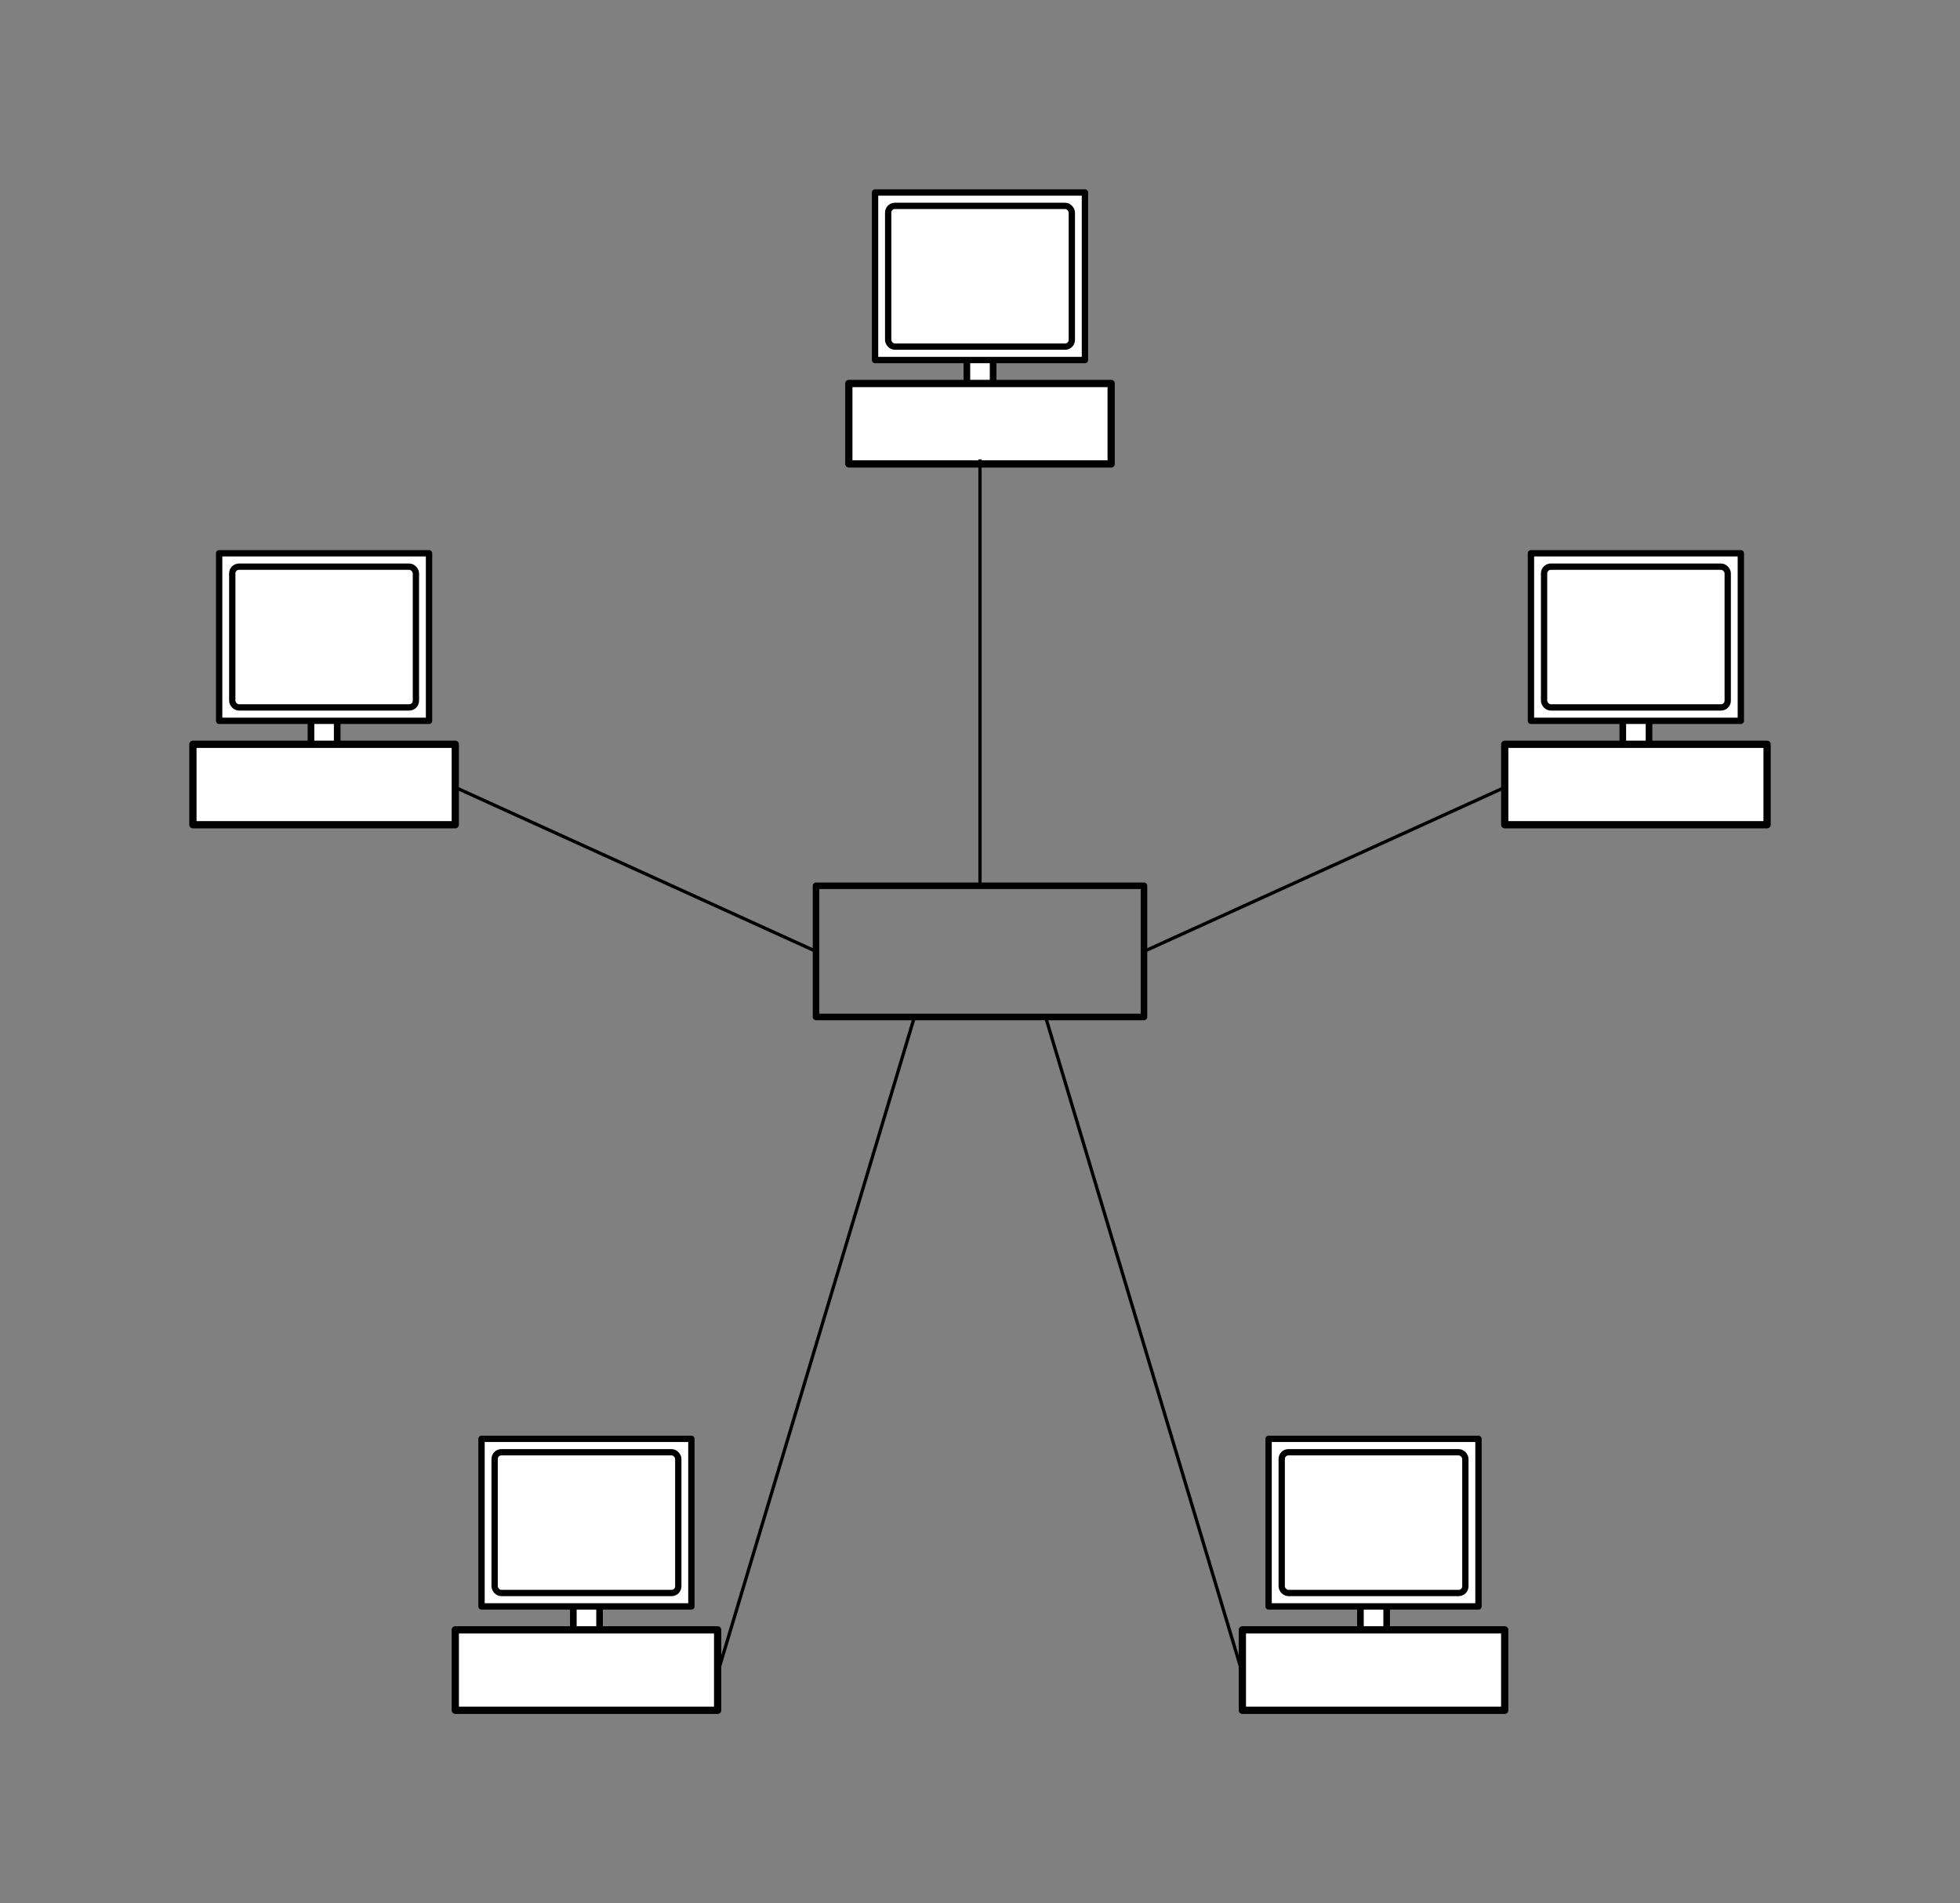 <?xml version="1.0" encoding="UTF-8" standalone="no"?>
<!-- Created with Inkscape (http://www.inkscape.org/) -->

<svg
   xmlns:dc="http://purl.org/dc/elements/1.1/"
   xmlns:cc="http://creativecommons.org/ns#"
   xmlns:rdf="http://www.w3.org/1999/02/22-rdf-syntax-ns#"
   xmlns:svg="http://www.w3.org/2000/svg"
   xmlns="http://www.w3.org/2000/svg"
   xmlns:sodipodi="http://sodipodi.sourceforge.net/DTD/sodipodi-0.dtd"
   xmlns:inkscape="http://www.inkscape.org/namespaces/inkscape"
   width="168.669mm"
   height="163.764mm"
   viewBox="0 0 597.648 580.268"
   id="svg4240"
   version="1.1"
   inkscape:version="0.91 r"
   sodipodi:docname="network_star_topology.svg">
  <rect x="0" y="0" width="597.648" height="580.268" fill="#808080" stroke="none"/>
  <defs
     id="defs4242" />
  <sodipodi:namedview
     id="base"
     pagecolor="#ffffff"
     bordercolor="#666666"
     borderopacity="1.0"
     inkscape:pageopacity="0.0"
     inkscape:pageshadow="2"
     inkscape:zoom="0.98994949"
     inkscape:cx="95.790197"
     inkscape:cy="133.76381"
     inkscape:document-units="px"
     inkscape:current-layer="layer1"
     showgrid="true"
     showguides="true"
     inkscape:guide-bbox="true"
     inkscape:snap-center="true"
     fit-margin-top="5"
     fit-margin-left="5"
     fit-margin-right="5"
     fit-margin-bottom="5"
     inkscape:window-width="1855"
     inkscape:window-height="1176"
     inkscape:window-x="65"
     inkscape:window-y="24"
     inkscape:window-maximized="1">
    <inkscape:grid
       type="xygrid"
       id="grid4788"
       originx="-101.176"
       originy="-339.796" />
    <sodipodi:guide
       position="238.824,260.204"
       orientation="0,1"
       id="guide4851" />
    <sodipodi:guide
       position="298.824,120.204"
       orientation="1,0"
       id="guide4853" />
    <sodipodi:guide
       position="-1.176,90.204"
       orientation="1,0"
       id="guide4855" />
    <sodipodi:guide
       position="598.824,-79.796"
       orientation="1,0"
       id="guide4857" />
    <sodipodi:guide
       position="168.824,560.204"
       orientation="0,1"
       id="guide4859" />
    <sodipodi:guide
       position="388.824,-39.796"
       orientation="0,1"
       id="guide4861" />
    <sodipodi:guide
       position="58.824,320.204"
       orientation="1,0"
       id="guide4979" />
    <sodipodi:guide
       position="198.824,400.204"
       orientation="0,1"
       id="guide4981" />
    <sodipodi:guide
       position="538.824,320.204"
       orientation="1,0"
       id="guide4999" />
    <sodipodi:guide
       position="438.824,60.204"
       orientation="0,1"
       id="guide5017" />
    <sodipodi:guide
       position="158.824,70.204"
       orientation="1,0"
       id="guide5071" />
    <sodipodi:guide
       position="438.824,110.204"
       orientation="1,0"
       id="guide5073" />
  </sodipodi:namedview>
  <g
     inkscape:label="Layer 1"
     inkscape:groupmode="layer"
     id="layer1"
     transform="translate(-101.176,-132.299)">
    <g
       id="g4844-8"
       transform="translate(281.283,-311.283)">
      <g
         transform="translate(-426.283,30.403)"
         id="g4283-7-1-15">
        <rect
           style="opacity:1;fill:#ffffff;fill-opacity:1;stroke:#000000;stroke-width:2.022;stroke-linejoin:round;stroke-miterlimit:4;stroke-dasharray:none;stroke-dashoffset:0;stroke-opacity:1"
           id="rect4281-0-1-40"
           width="8"
           height="8.174"
           x="541"
           y="521.927"
           ry="0" />
        <rect
           style="opacity:1;fill:#ffffff;fill-opacity:1;stroke:#000000;stroke-width:1.933;stroke-linejoin:round;stroke-miterlimit:4;stroke-dasharray:none;stroke-dashoffset:0;stroke-opacity:1"
           id="rect4255-7-8-8"
           width="64"
           height="51.087"
           x="513"
           y="471.862"
           ry="0" />
        <rect
           style="opacity:1;fill:#ffffff;fill-opacity:1;stroke:#000000;stroke-width:1.921;stroke-linejoin:round;stroke-miterlimit:4;stroke-dasharray:none;stroke-dashoffset:0;stroke-opacity:1"
           id="rect4267-6-78-3"
           width="56"
           height="42.913"
           x="517"
           y="475.949"
           ry="2.043" />
        <rect
           style="opacity:1;fill:#ffffff;fill-opacity:1;stroke:#000000;stroke-width:2.215;stroke-linejoin:round;stroke-miterlimit:4;stroke-dasharray:none;stroke-dashoffset:0;stroke-opacity:1"
           id="rect4277-9-8-5"
           width="80"
           height="24.522"
           x="505"
           y="530.101" />
      </g>
    </g>
    <g
       id="g4844-4"
       transform="translate(81.283,-201.283)">
      <g
         transform="translate(-426.283,30.403)"
         id="g4283-7-1-6">
        <rect
           style="opacity:1;fill:#ffffff;fill-opacity:1;stroke:#000000;stroke-width:2.022;stroke-linejoin:round;stroke-miterlimit:4;stroke-dasharray:none;stroke-dashoffset:0;stroke-opacity:1"
           id="rect4281-0-1-42"
           width="8"
           height="8.174"
           x="541"
           y="521.927"
           ry="0" />
        <rect
           style="opacity:1;fill:#ffffff;fill-opacity:1;stroke:#000000;stroke-width:1.933;stroke-linejoin:round;stroke-miterlimit:4;stroke-dasharray:none;stroke-dashoffset:0;stroke-opacity:1"
           id="rect4255-7-8-9"
           width="64"
           height="51.087"
           x="513"
           y="471.862"
           ry="0" />
        <rect
           style="opacity:1;fill:#ffffff;fill-opacity:1;stroke:#000000;stroke-width:1.921;stroke-linejoin:round;stroke-miterlimit:4;stroke-dasharray:none;stroke-dashoffset:0;stroke-opacity:1"
           id="rect4267-6-78-9"
           width="56"
           height="42.913"
           x="517"
           y="475.949"
           ry="2.043" />
        <rect
           style="opacity:1;fill:#ffffff;fill-opacity:1;stroke:#000000;stroke-width:2.215;stroke-linejoin:round;stroke-miterlimit:4;stroke-dasharray:none;stroke-dashoffset:0;stroke-opacity:1"
           id="rect4277-9-8-99"
           width="80"
           height="24.522"
           x="505"
           y="530.101" />
      </g>
    </g>
    <g
       id="g4844-2"
       transform="translate(481.283,-201.283)">
      <g
         transform="translate(-426.283,30.403)"
         id="g4283-7-1-13">
        <rect
           style="opacity:1;fill:#ffffff;fill-opacity:1;stroke:#000000;stroke-width:2.022;stroke-linejoin:round;stroke-miterlimit:4;stroke-dasharray:none;stroke-dashoffset:0;stroke-opacity:1"
           id="rect4281-0-1-6"
           width="8"
           height="8.174"
           x="541"
           y="521.927"
           ry="0" />
        <rect
           style="opacity:1;fill:#ffffff;fill-opacity:1;stroke:#000000;stroke-width:1.933;stroke-linejoin:round;stroke-miterlimit:4;stroke-dasharray:none;stroke-dashoffset:0;stroke-opacity:1"
           id="rect4255-7-8-6"
           width="64"
           height="51.087"
           x="513"
           y="471.862"
           ry="0" />
        <rect
           style="opacity:1;fill:#ffffff;fill-opacity:1;stroke:#000000;stroke-width:1.921;stroke-linejoin:round;stroke-miterlimit:4;stroke-dasharray:none;stroke-dashoffset:0;stroke-opacity:1"
           id="rect4267-6-78-4"
           width="56"
           height="42.913"
           x="517"
           y="475.949"
           ry="2.043" />
        <rect
           style="opacity:1;fill:#ffffff;fill-opacity:1;stroke:#000000;stroke-width:2.215;stroke-linejoin:round;stroke-miterlimit:4;stroke-dasharray:none;stroke-dashoffset:0;stroke-opacity:1"
           id="rect4277-9-8-96"
           width="80"
           height="24.522"
           x="505"
           y="530.101" />
      </g>
    </g>
    <g
       id="g4844-0"
       transform="translate(401.283,68.717)">
      <g
         transform="translate(-426.283,30.403)"
         id="g4283-7-1-8">
        <rect
           style="opacity:1;fill:#ffffff;fill-opacity:1;stroke:#000000;stroke-width:2.022;stroke-linejoin:round;stroke-miterlimit:4;stroke-dasharray:none;stroke-dashoffset:0;stroke-opacity:1"
           id="rect4281-0-1-3"
           width="8"
           height="8.174"
           x="541"
           y="521.927"
           ry="0" />
        <rect
           style="opacity:1;fill:#ffffff;fill-opacity:1;stroke:#000000;stroke-width:1.933;stroke-linejoin:round;stroke-miterlimit:4;stroke-dasharray:none;stroke-dashoffset:0;stroke-opacity:1"
           id="rect4255-7-8-4"
           width="64"
           height="51.087"
           x="513"
           y="471.862"
           ry="0" />
        <rect
           style="opacity:1;fill:#ffffff;fill-opacity:1;stroke:#000000;stroke-width:1.921;stroke-linejoin:round;stroke-miterlimit:4;stroke-dasharray:none;stroke-dashoffset:0;stroke-opacity:1"
           id="rect4267-6-78-16"
           width="56"
           height="42.913"
           x="517"
           y="475.949"
           ry="2.043" />
        <rect
           style="opacity:1;fill:#ffffff;fill-opacity:1;stroke:#000000;stroke-width:2.215;stroke-linejoin:round;stroke-miterlimit:4;stroke-dasharray:none;stroke-dashoffset:0;stroke-opacity:1"
           id="rect4277-9-8-0"
           width="80"
           height="24.522"
           x="505"
           y="530.101" />
      </g>
    </g>
    <g
       id="g4844-44"
       transform="translate(161.283,68.717)">
      <g
         transform="translate(-426.283,30.403)"
         id="g4283-7-1-4">
        <rect
           style="opacity:1;fill:#ffffff;fill-opacity:1;stroke:#000000;stroke-width:2.022;stroke-linejoin:round;stroke-miterlimit:4;stroke-dasharray:none;stroke-dashoffset:0;stroke-opacity:1"
           id="rect4281-0-1-7"
           width="8"
           height="8.174"
           x="541"
           y="521.927"
           ry="0" />
        <rect
           style="opacity:1;fill:#ffffff;fill-opacity:1;stroke:#000000;stroke-width:1.933;stroke-linejoin:round;stroke-miterlimit:4;stroke-dasharray:none;stroke-dashoffset:0;stroke-opacity:1"
           id="rect4255-7-8-99"
           width="64"
           height="51.087"
           x="513"
           y="471.862"
           ry="0" />
        <rect
           style="opacity:1;fill:#ffffff;fill-opacity:1;stroke:#000000;stroke-width:1.921;stroke-linejoin:round;stroke-miterlimit:4;stroke-dasharray:none;stroke-dashoffset:0;stroke-opacity:1"
           id="rect4267-6-78-91"
           width="56"
           height="42.913"
           x="517"
           y="475.949"
           ry="2.043" />
        <rect
           style="opacity:1;fill:#ffffff;fill-opacity:1;stroke:#000000;stroke-width:2.215;stroke-linejoin:round;stroke-miterlimit:4;stroke-dasharray:none;stroke-dashoffset:0;stroke-opacity:1"
           id="rect4277-9-8-3"
           width="80"
           height="24.522"
           x="505"
           y="530.101" />
      </g>
    </g>
    <rect
       style="opacity:1;fill:none;fill-opacity:1;stroke:#000000;stroke-width:2;stroke-linejoin:round;stroke-miterlimit:4;stroke-dasharray:none;stroke-dashoffset:0;stroke-opacity:1"
       id="rect5051"
       width="100"
       height="40"
       x="350"
       y="402.362" />
    <path
       style="fill:none;fill-rule:evenodd;stroke:#000000;stroke-width:1px;stroke-linecap:butt;stroke-linejoin:miter;stroke-opacity:1"
       d="m 400,272.362 10e-6,130"
       id="path4200"
       inkscape:connector-curvature="0" />
    <path
       style="fill:none;fill-rule:evenodd;stroke:#000000;stroke-width:1px;stroke-linecap:butt;stroke-linejoin:miter;stroke-opacity:1"
       d="m 450,422.362 110,-50"
       id="path4204"
       inkscape:connector-curvature="0" />
    <path
       style="fill:none;fill-rule:evenodd;stroke:#000000;stroke-width:1px;stroke-linecap:butt;stroke-linejoin:miter;stroke-opacity:1"
       d="m 240,372.362 110,50"
       id="path4206"
       inkscape:connector-curvature="0" />
    <path
       style="fill:none;fill-rule:evenodd;stroke:#000000;stroke-width:1px;stroke-linecap:butt;stroke-linejoin:miter;stroke-opacity:1"
       d="m 320,642.362 60,-200"
       id="path4208"
       inkscape:connector-curvature="0" />
    <path
       style="fill:none;fill-rule:evenodd;stroke:#000000;stroke-width:1px;stroke-linecap:butt;stroke-linejoin:miter;stroke-opacity:1"
       d="m 480,642.362 -60,-200"
       id="path4210"
       inkscape:connector-curvature="0" />
  </g>
</svg>
